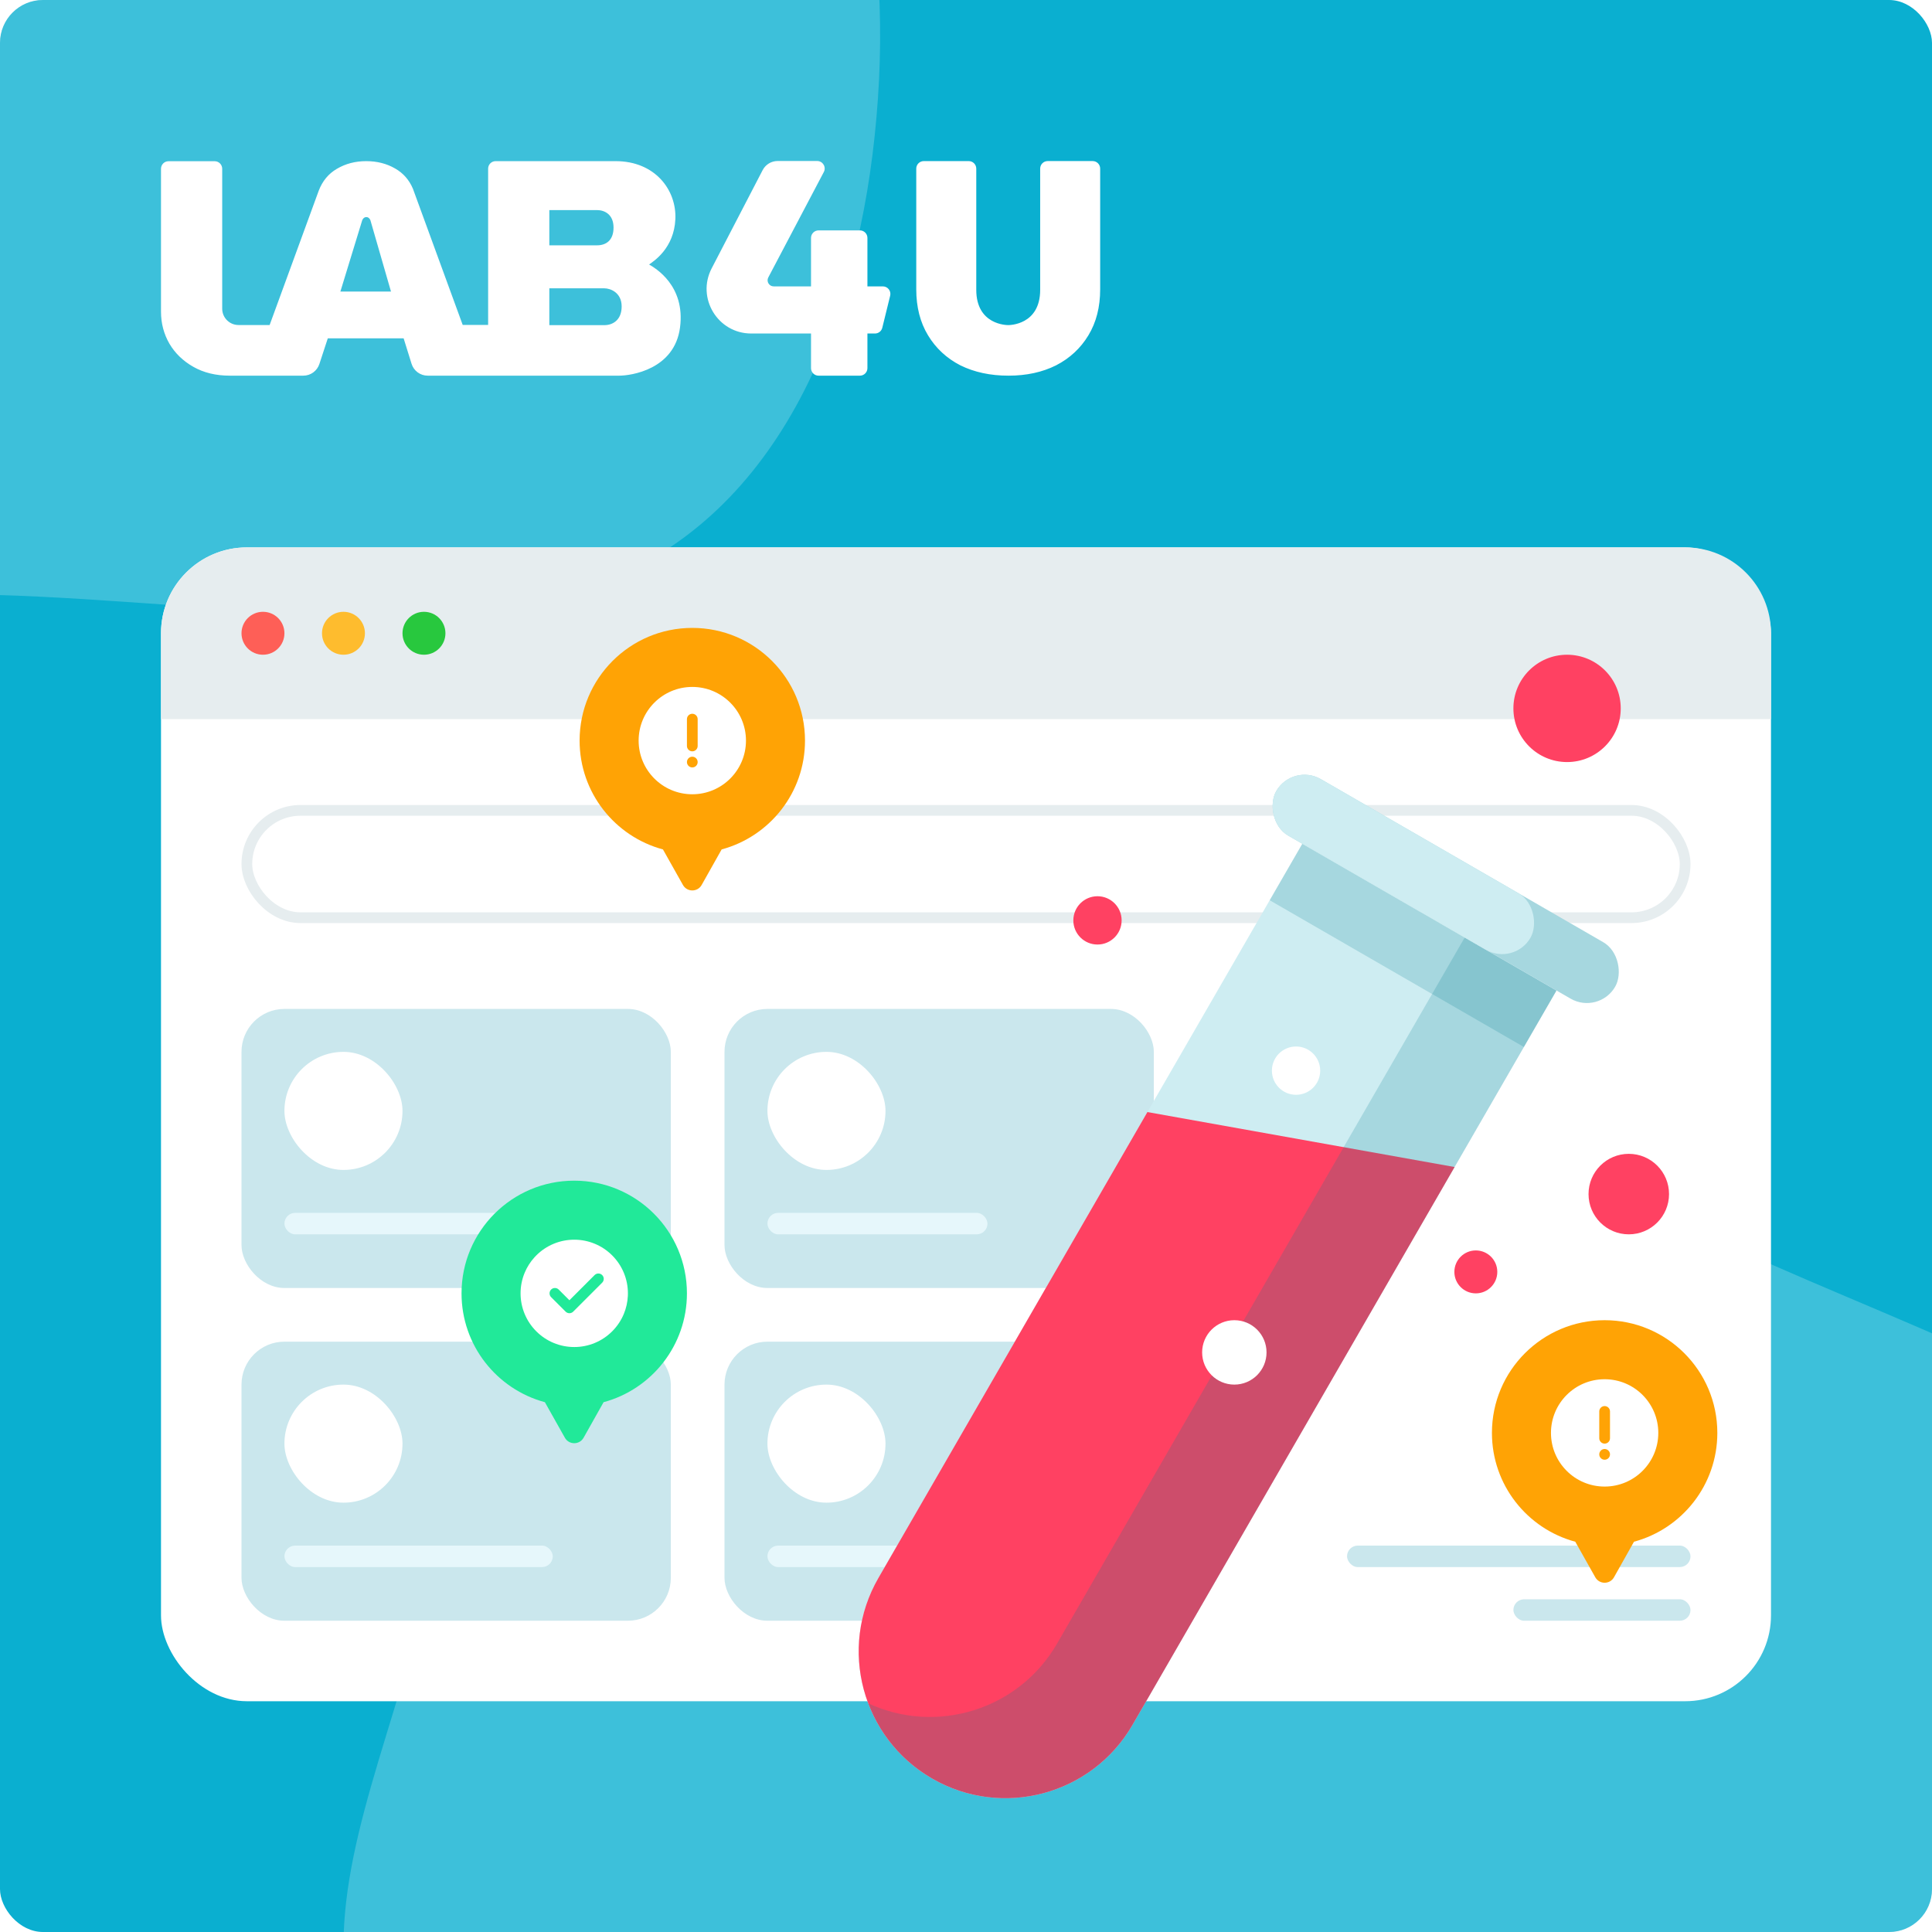 <svg width="360" height="360" viewBox="0 0 360 360" fill="none" xmlns="http://www.w3.org/2000/svg">
<g clip-path="url(#clip0_4975_51528)">
<rect width="360" height="360" rx="8" fill="#0AAFD0"/>
<path d="M114.702 30.026C122.114 30.026 126.094 35.452 125.844 40.847C125.594 46.242 121.857 48.644 120.949 49.284C122.034 49.922 127.739 53.173 126.713 61.019C125.687 68.865 117.564 70 115.374 70C113.184 70 79.696 70 79.696 70C78.316 70 77.097 69.102 76.686 67.783L75.21 63.04H61.08L59.512 67.827C59.087 69.123 57.88 70 56.517 70H42.818C40.216 70 37.961 69.449 36.042 68.362C34.112 67.267 32.627 65.833 31.577 64.057C30.526 62.243 30 60.246 30 58.063V31.443C30 30.669 30.627 30.041 31.401 30.041H40.003C40.777 30.041 41.404 30.669 41.404 31.443V57.518C41.404 59.199 42.766 60.562 44.445 60.562H50.242L59.382 35.556C60.078 33.726 61.209 32.367 62.767 31.46C64.38 30.506 66.198 30.026 68.229 30.026C70.263 30.026 72.062 30.488 73.637 31.404C75.133 32.255 76.237 33.505 76.941 35.166L86.218 60.547H90.955V31.428C90.955 30.653 91.582 30.026 92.356 30.026C92.356 30.026 107.289 30.026 114.702 30.026ZM152.265 30C153.32 30 153.997 31.122 153.505 32.056L143.162 51.693C142.762 52.452 143.312 53.364 144.169 53.364H151.123V44.333C151.123 43.558 151.75 42.929 152.524 42.929H160.23C161.003 42.929 161.631 43.558 161.631 44.333V53.364H164.509C165.418 53.364 166.087 54.218 165.87 55.102L164.401 61.078C164.247 61.705 163.685 62.145 163.04 62.145H161.631V68.598C161.63 69.372 161.003 70 160.23 70H152.524C151.75 70 151.123 69.372 151.123 68.598V62.145H139.976C133.748 62.145 129.738 55.535 132.609 50.003L142.112 31.692C142.656 30.651 143.732 30 144.904 30H152.265ZM203.6 30.012C204.374 30.012 205 30.64 205 31.414V53.912C205 57.225 204.266 60.077 202.809 62.482C201.351 64.893 199.345 66.756 196.788 68.074C194.229 69.355 191.276 70 187.922 70C184.53 70 181.539 69.354 178.942 68.072C176.386 66.755 174.381 64.892 172.922 62.482C171.466 60.077 170.731 57.225 170.731 53.912V31.419C170.731 30.645 171.36 30.017 172.133 30.017H180.51C181.284 30.017 181.912 30.645 181.913 31.419C181.913 31.419 181.913 47.42 181.913 53.998C181.913 60.576 187.653 60.576 187.866 60.576C188.079 60.576 193.821 60.576 193.821 53.998C193.821 47.42 193.821 31.414 193.821 31.414C193.821 30.64 194.448 30.012 195.222 30.012H203.6ZM102.359 53.726V60.587C102.359 60.587 111.154 60.587 112.629 60.587C114.104 60.587 115.837 59.698 115.837 57.099C115.837 54.5 113.721 53.726 112.629 53.726C111.536 53.726 102.359 53.726 102.359 53.726ZM68.26 40.448C67.713 40.448 67.495 41.038 67.495 41.038L63.425 54.328H72.855L69.02 41.038C69.02 41.038 68.807 40.448 68.26 40.448ZM102.359 39.145V45.714H111.228C112.895 45.714 114.324 44.826 114.324 42.4C114.324 39.974 112.678 39.145 111.228 39.145H102.359Z" fill="white"/>
<path opacity="0.21" fill-rule="evenodd" clip-rule="evenodd" d="M309.089 225.721C345.127 244.251 387.245 255.542 412.356 279.501C437.469 303.387 445.574 339.94 442.315 376.855C439.142 413.769 424.604 451.046 390.681 463.713C356.758 476.307 303.45 464.292 261.685 465.884C219.92 467.477 189.61 482.749 163.528 479.564C137.447 476.307 115.596 454.593 97.709 432.806C79.734 410.946 65.636 389.014 64.138 366.866C62.64 344.717 73.654 322.351 80.439 293.398C87.135 264.445 89.515 228.906 110.926 204.803C132.337 180.772 172.604 168.105 207.761 174.764C243.005 181.351 272.964 207.119 309.089 225.721Z" fill="white"/>
<path opacity="0.21" fill-rule="evenodd" clip-rule="evenodd" d="M30.089 -129.279C66.127 -110.749 108.245 -99.458 133.356 -75.499C158.469 -51.613 166.574 -15.06 163.315 21.855C160.142 58.769 145.604 96.046 111.681 108.713C77.758 121.307 24.45 109.292 -17.315 110.884C-59.08 112.477 -89.39 127.749 -115.472 124.564C-141.553 121.307 -163.404 99.593 -181.291 77.806C-199.266 55.946 -213.364 34.014 -214.862 11.866C-216.36 -10.283 -205.346 -32.649 -198.561 -61.602C-191.864 -90.555 -189.485 -126.094 -168.074 -150.197C-146.663 -174.228 -106.396 -186.895 -71.239 -180.236C-35.995 -173.649 -6.036 -147.881 30.089 -129.279Z" fill="white"/>
<g filter="url(#filter0_d_4975_51528)">
<rect x="30" y="102" width="300" height="215" rx="16" fill="white"/>
</g>
<path d="M30 118C30 109.163 37.163 102 46 102H314C322.837 102 330 109.163 330 118V134H30V118Z" fill="#E6EDEF"/>
<circle cx="49" cy="118" r="4" fill="#FE5F57"/>
<circle cx="64" cy="118" r="4" fill="#FEBC2E"/>
<circle cx="79" cy="118" r="4" fill="#28C83E"/>
<rect x="45" y="188" width="80" height="52" rx="8" fill="#CAE7ED"/>
<rect x="45" y="250" width="80" height="52" rx="8" fill="#CAE7ED"/>
<rect x="135" y="188" width="80" height="52" rx="8" fill="#CAE7ED"/>
<rect x="135" y="250" width="80" height="52" rx="8" fill="#CAE7ED"/>
<rect x="46" y="151" width="268" height="20" rx="10" stroke="#E6EDEF" stroke-width="2"/>
<rect x="53" y="226" width="64" height="4" rx="2" fill="#E6F7FB"/>
<rect x="143" y="226" width="41" height="4" rx="2" fill="#E6F7FB"/>
<rect x="53" y="288" width="50" height="4" rx="2" fill="#E6F7FB"/>
<rect x="143" y="288" width="64" height="4" rx="2" fill="#E6F7FB"/>
<rect x="251" y="288" width="64" height="4" rx="2" fill="#CAE7ED"/>
<rect x="282" y="298" width="33" height="4" rx="2" fill="#CAE7ED"/>
<rect x="53" y="196" width="22" height="22" rx="11" fill="white"/>
<rect x="143" y="196" width="22" height="22" rx="11" fill="white"/>
<rect x="53" y="258" width="22" height="22" rx="11" fill="white"/>
<rect x="143" y="258" width="22" height="22" rx="11" fill="white"/>
<path d="M242.668 157.223L290.03 184.567L211.035 321.391C203.484 334.47 186.76 338.951 173.681 331.4C160.603 323.849 156.122 307.125 163.673 294.047L242.668 157.223Z" fill="#CEEDF2"/>
<path d="M213.804 207.216L271.041 217.458L211.035 321.392C203.484 334.47 186.76 338.951 173.681 331.4C160.603 323.849 156.122 307.126 163.673 294.047L213.804 207.216Z" fill="#FF4162"/>
<path d="M211.034 321.393C203.483 334.472 186.759 338.953 173.68 331.402C167.988 328.115 163.925 323.09 161.773 317.385C174.481 323.303 189.827 318.626 196.969 306.257L272.927 174.694L290.03 184.569L211.034 321.393Z" fill="#077E93" fill-opacity="0.2"/>
<rect x="242.668" y="157.223" width="54.689" height="12.153" transform="rotate(30 242.668 157.223)" fill="#077E93" fill-opacity="0.2"/>
<rect x="240.851" y="142.141" width="72.919" height="12.153" rx="6.077" transform="rotate(30 240.851 142.141)" fill="#A6D7DF"/>
<rect x="240.851" y="142.141" width="54.689" height="12.153" rx="6.077" transform="rotate(30 240.851 142.141)" fill="#CEEDF2"/>
<circle cx="292" cy="132" r="10" fill="#FF4162"/>
<circle cx="303.5" cy="222.5" r="7.5" fill="#FF4162"/>
<circle cx="275" cy="237" r="4" fill="#FF4162"/>
<circle cx="241.5" cy="199.5" r="4.5" fill="white"/>
<circle cx="230" cy="252" r="6" fill="white"/>
<circle cx="204.5" cy="171.5" r="4.5" fill="#FF4162"/>
<g filter="url(#filter1_d_4975_51528)">
<path d="M129 117C140.598 117 150 126.402 150 138C150 147.706 143.414 155.872 134.468 158.278L130.743 164.901C129.979 166.26 128.021 166.26 127.257 164.901L123.531 158.278C114.585 155.872 108 147.706 108 138C108 126.402 117.402 117 129 117Z" fill="#FFA305"/>
<g filter="url(#filter2_d_4975_51528)">
<path d="M129 148C123.477 148 119 143.523 119 138C119 132.477 123.477 128 129 128C134.523 128 139 132.478 139 138C139 143.522 134.523 148 129 148ZM129 133C128.735 133 128.48 133.105 128.293 133.293C128.105 133.48 128 133.735 128 134V139C128 139.265 128.105 139.52 128.293 139.707C128.48 139.895 128.735 140 129 140C129.265 140 129.52 139.895 129.707 139.707C129.895 139.52 130 139.265 130 139V134C130 133.735 129.895 133.48 129.707 133.293C129.52 133.105 129.265 133 129 133ZM129 143C129.265 143 129.52 142.895 129.707 142.707C129.895 142.52 130 142.265 130 142C130 141.735 129.895 141.48 129.707 141.293C129.52 141.105 129.265 141 129 141C128.735 141 128.48 141.105 128.293 141.293C128.105 141.48 128 141.735 128 142C128 142.265 128.105 142.52 128.293 142.707C128.48 142.895 128.735 143 129 143Z" fill="white"/>
</g>
</g>
<g filter="url(#filter3_d_4975_51528)">
<path d="M107 220C118.598 220 128 229.402 128 241C128 250.706 121.414 258.872 112.468 261.278L108.743 267.901C107.979 269.26 106.021 269.26 105.257 267.901L101.531 261.278C92.585 258.872 86 250.706 86 241C86 229.402 95.402 220 107 220Z" fill="#21E999"/>
<g filter="url(#filter4_d_4975_51528)">
<path d="M107 230.999C108.314 230.997 109.615 231.254 110.829 231.757C112.042 232.259 113.144 232.997 114.071 233.927H114.072C115.002 234.855 115.74 235.957 116.243 237.171C116.746 238.384 117.003 239.685 117.002 240.998L116.99 241.49C116.935 242.636 116.683 243.765 116.243 244.827C115.741 246.04 115.002 247.142 114.072 248.069L114.073 248.07C113.145 249 112.043 249.738 110.829 250.241C109.615 250.744 108.314 251.002 107 251V250.999C105.687 251 104.386 250.744 103.173 250.241C101.959 249.738 100.857 249 99.929 248.07V248.069C98.999 247.142 98.261 246.04 97.759 244.827C97.256 243.613 96.999 242.312 97 240.998C96.999 239.685 97.256 238.384 97.759 237.171C98.199 236.109 98.819 235.132 99.591 234.282L99.93 233.927C100.857 232.997 101.96 232.259 103.173 231.757C104.386 231.254 105.687 230.998 107 230.999ZM112.208 237.591C111.818 237.201 111.184 237.201 110.794 237.591L106.101 242.284L104.107 240.291C103.717 239.901 103.084 239.901 102.693 240.291C102.303 240.682 102.303 241.315 102.693 241.705L105.394 244.405C105.581 244.593 105.835 244.698 106.101 244.698C106.366 244.698 106.62 244.593 106.808 244.405L112.208 239.005C112.598 238.614 112.598 237.981 112.208 237.591Z" fill="white"/>
</g>
</g>
<g filter="url(#filter5_d_4975_51528)">
<path d="M299 246C310.598 246 320 255.402 320 267C320 276.706 313.414 284.872 304.468 287.278L300.743 293.901C299.979 295.26 298.021 295.26 297.257 293.901L293.531 287.278C284.585 284.872 278 276.706 278 267C278 255.402 287.402 246 299 246Z" fill="#FFA305"/>
<g filter="url(#filter6_d_4975_51528)">
<path d="M299 277C293.477 277 289 272.523 289 267C289 261.477 293.477 257 299 257C304.523 257 309 261.478 309 267C309 272.522 304.523 277 299 277ZM299 262C298.735 262 298.48 262.105 298.293 262.293C298.105 262.48 298 262.735 298 263V268C298 268.265 298.105 268.52 298.293 268.707C298.48 268.895 298.735 269 299 269C299.265 269 299.52 268.895 299.707 268.707C299.895 268.52 300 268.265 300 268V263C300 262.735 299.895 262.48 299.707 262.293C299.52 262.105 299.265 262 299 262ZM299 272C299.265 272 299.52 271.895 299.707 271.707C299.895 271.52 300 271.265 300 271C300 270.735 299.895 270.48 299.707 270.293C299.52 270.105 299.265 270 299 270C298.735 270 298.48 270.105 298.293 270.293C298.105 270.48 298 270.735 298 271C298 271.265 298.105 271.52 298.293 271.707C298.48 271.895 298.735 272 299 272Z" fill="white"/>
</g>
</g>
</g>
<defs>
<filter id="filter0_d_4975_51528" x="0" y="72" width="360" height="275" filterUnits="userSpaceOnUse" color-interpolation-filters="sRGB">
<feFlood flood-opacity="0" result="BackgroundImageFix"/>
<feColorMatrix in="SourceAlpha" type="matrix" values="0 0 0 0 0 0 0 0 0 0 0 0 0 0 0 0 0 0 127 0" result="hardAlpha"/>
<feOffset/>
<feGaussianBlur stdDeviation="15"/>
<feComposite in2="hardAlpha" operator="out"/>
<feColorMatrix type="matrix" values="0 0 0 0 0.018 0 0 0 0 0.611 0 0 0 0 0.729 0 0 0 1 0"/>
<feBlend mode="normal" in2="BackgroundImageFix" result="effect1_dropShadow_4975_51528"/>
<feBlend mode="normal" in="SourceGraphic" in2="effect1_dropShadow_4975_51528" result="shape"/>
</filter>
<filter id="filter1_d_4975_51528" x="88" y="97" width="82" height="88.92" filterUnits="userSpaceOnUse" color-interpolation-filters="sRGB">
<feFlood flood-opacity="0" result="BackgroundImageFix"/>
<feColorMatrix in="SourceAlpha" type="matrix" values="0 0 0 0 0 0 0 0 0 0 0 0 0 0 0 0 0 0 127 0" result="hardAlpha"/>
<feOffset/>
<feGaussianBlur stdDeviation="10"/>
<feComposite in2="hardAlpha" operator="out"/>
<feColorMatrix type="matrix" values="0 0 0 0 1 0 0 0 0 0.745 0 0 0 0 0.114 0 0 0 0.4 0"/>
<feBlend mode="normal" in2="BackgroundImageFix" result="effect1_dropShadow_4975_51528"/>
<feBlend mode="normal" in="SourceGraphic" in2="effect1_dropShadow_4975_51528" result="shape"/>
</filter>
<filter id="filter2_d_4975_51528" x="99" y="108" width="60" height="60" filterUnits="userSpaceOnUse" color-interpolation-filters="sRGB">
<feFlood flood-opacity="0" result="BackgroundImageFix"/>
<feColorMatrix in="SourceAlpha" type="matrix" values="0 0 0 0 0 0 0 0 0 0 0 0 0 0 0 0 0 0 127 0" result="hardAlpha"/>
<feOffset/>
<feGaussianBlur stdDeviation="10"/>
<feComposite in2="hardAlpha" operator="out"/>
<feColorMatrix type="matrix" values="0 0 0 0 1 0 0 0 0 0.137 0 0 0 0 0.075 0 0 0 1 0"/>
<feBlend mode="normal" in2="BackgroundImageFix" result="effect1_dropShadow_4975_51528"/>
<feBlend mode="normal" in="SourceGraphic" in2="effect1_dropShadow_4975_51528" result="shape"/>
</filter>
<filter id="filter3_d_4975_51528" x="66" y="200" width="82" height="88.92" filterUnits="userSpaceOnUse" color-interpolation-filters="sRGB">
<feFlood flood-opacity="0" result="BackgroundImageFix"/>
<feColorMatrix in="SourceAlpha" type="matrix" values="0 0 0 0 0 0 0 0 0 0 0 0 0 0 0 0 0 0 127 0" result="hardAlpha"/>
<feOffset/>
<feGaussianBlur stdDeviation="10"/>
<feComposite in2="hardAlpha" operator="out"/>
<feColorMatrix type="matrix" values="0 0 0 0 0.235 0 0 0 0 0.886 0 0 0 0 0.651 0 0 0 0.4 0"/>
<feBlend mode="normal" in2="BackgroundImageFix" result="effect1_dropShadow_4975_51528"/>
<feBlend mode="normal" in="SourceGraphic" in2="effect1_dropShadow_4975_51528" result="shape"/>
</filter>
<filter id="filter4_d_4975_51528" x="77" y="210.998" width="60.002" height="60.002" filterUnits="userSpaceOnUse" color-interpolation-filters="sRGB">
<feFlood flood-opacity="0" result="BackgroundImageFix"/>
<feColorMatrix in="SourceAlpha" type="matrix" values="0 0 0 0 0 0 0 0 0 0 0 0 0 0 0 0 0 0 127 0" result="hardAlpha"/>
<feOffset/>
<feGaussianBlur stdDeviation="10"/>
<feComposite in2="hardAlpha" operator="out"/>
<feColorMatrix type="matrix" values="0 0 0 0 0.019 0 0 0 0 0.341 0 0 0 0 0.571 0 0 0 1 0"/>
<feBlend mode="normal" in2="BackgroundImageFix" result="effect1_dropShadow_4975_51528"/>
<feBlend mode="normal" in="SourceGraphic" in2="effect1_dropShadow_4975_51528" result="shape"/>
</filter>
<filter id="filter5_d_4975_51528" x="258" y="226" width="82" height="88.92" filterUnits="userSpaceOnUse" color-interpolation-filters="sRGB">
<feFlood flood-opacity="0" result="BackgroundImageFix"/>
<feColorMatrix in="SourceAlpha" type="matrix" values="0 0 0 0 0 0 0 0 0 0 0 0 0 0 0 0 0 0 127 0" result="hardAlpha"/>
<feOffset/>
<feGaussianBlur stdDeviation="10"/>
<feComposite in2="hardAlpha" operator="out"/>
<feColorMatrix type="matrix" values="0 0 0 0 1 0 0 0 0 0.745 0 0 0 0 0.114 0 0 0 0.4 0"/>
<feBlend mode="normal" in2="BackgroundImageFix" result="effect1_dropShadow_4975_51528"/>
<feBlend mode="normal" in="SourceGraphic" in2="effect1_dropShadow_4975_51528" result="shape"/>
</filter>
<filter id="filter6_d_4975_51528" x="269" y="237" width="60" height="60" filterUnits="userSpaceOnUse" color-interpolation-filters="sRGB">
<feFlood flood-opacity="0" result="BackgroundImageFix"/>
<feColorMatrix in="SourceAlpha" type="matrix" values="0 0 0 0 0 0 0 0 0 0 0 0 0 0 0 0 0 0 127 0" result="hardAlpha"/>
<feOffset/>
<feGaussianBlur stdDeviation="10"/>
<feComposite in2="hardAlpha" operator="out"/>
<feColorMatrix type="matrix" values="0 0 0 0 1 0 0 0 0 0.137 0 0 0 0 0.075 0 0 0 1 0"/>
<feBlend mode="normal" in2="BackgroundImageFix" result="effect1_dropShadow_4975_51528"/>
<feBlend mode="normal" in="SourceGraphic" in2="effect1_dropShadow_4975_51528" result="shape"/>
</filter>
<clipPath id="clip0_4975_51528">
<rect width="360" height="360" rx="8" fill="white"/>
</clipPath>
</defs>
</svg>
